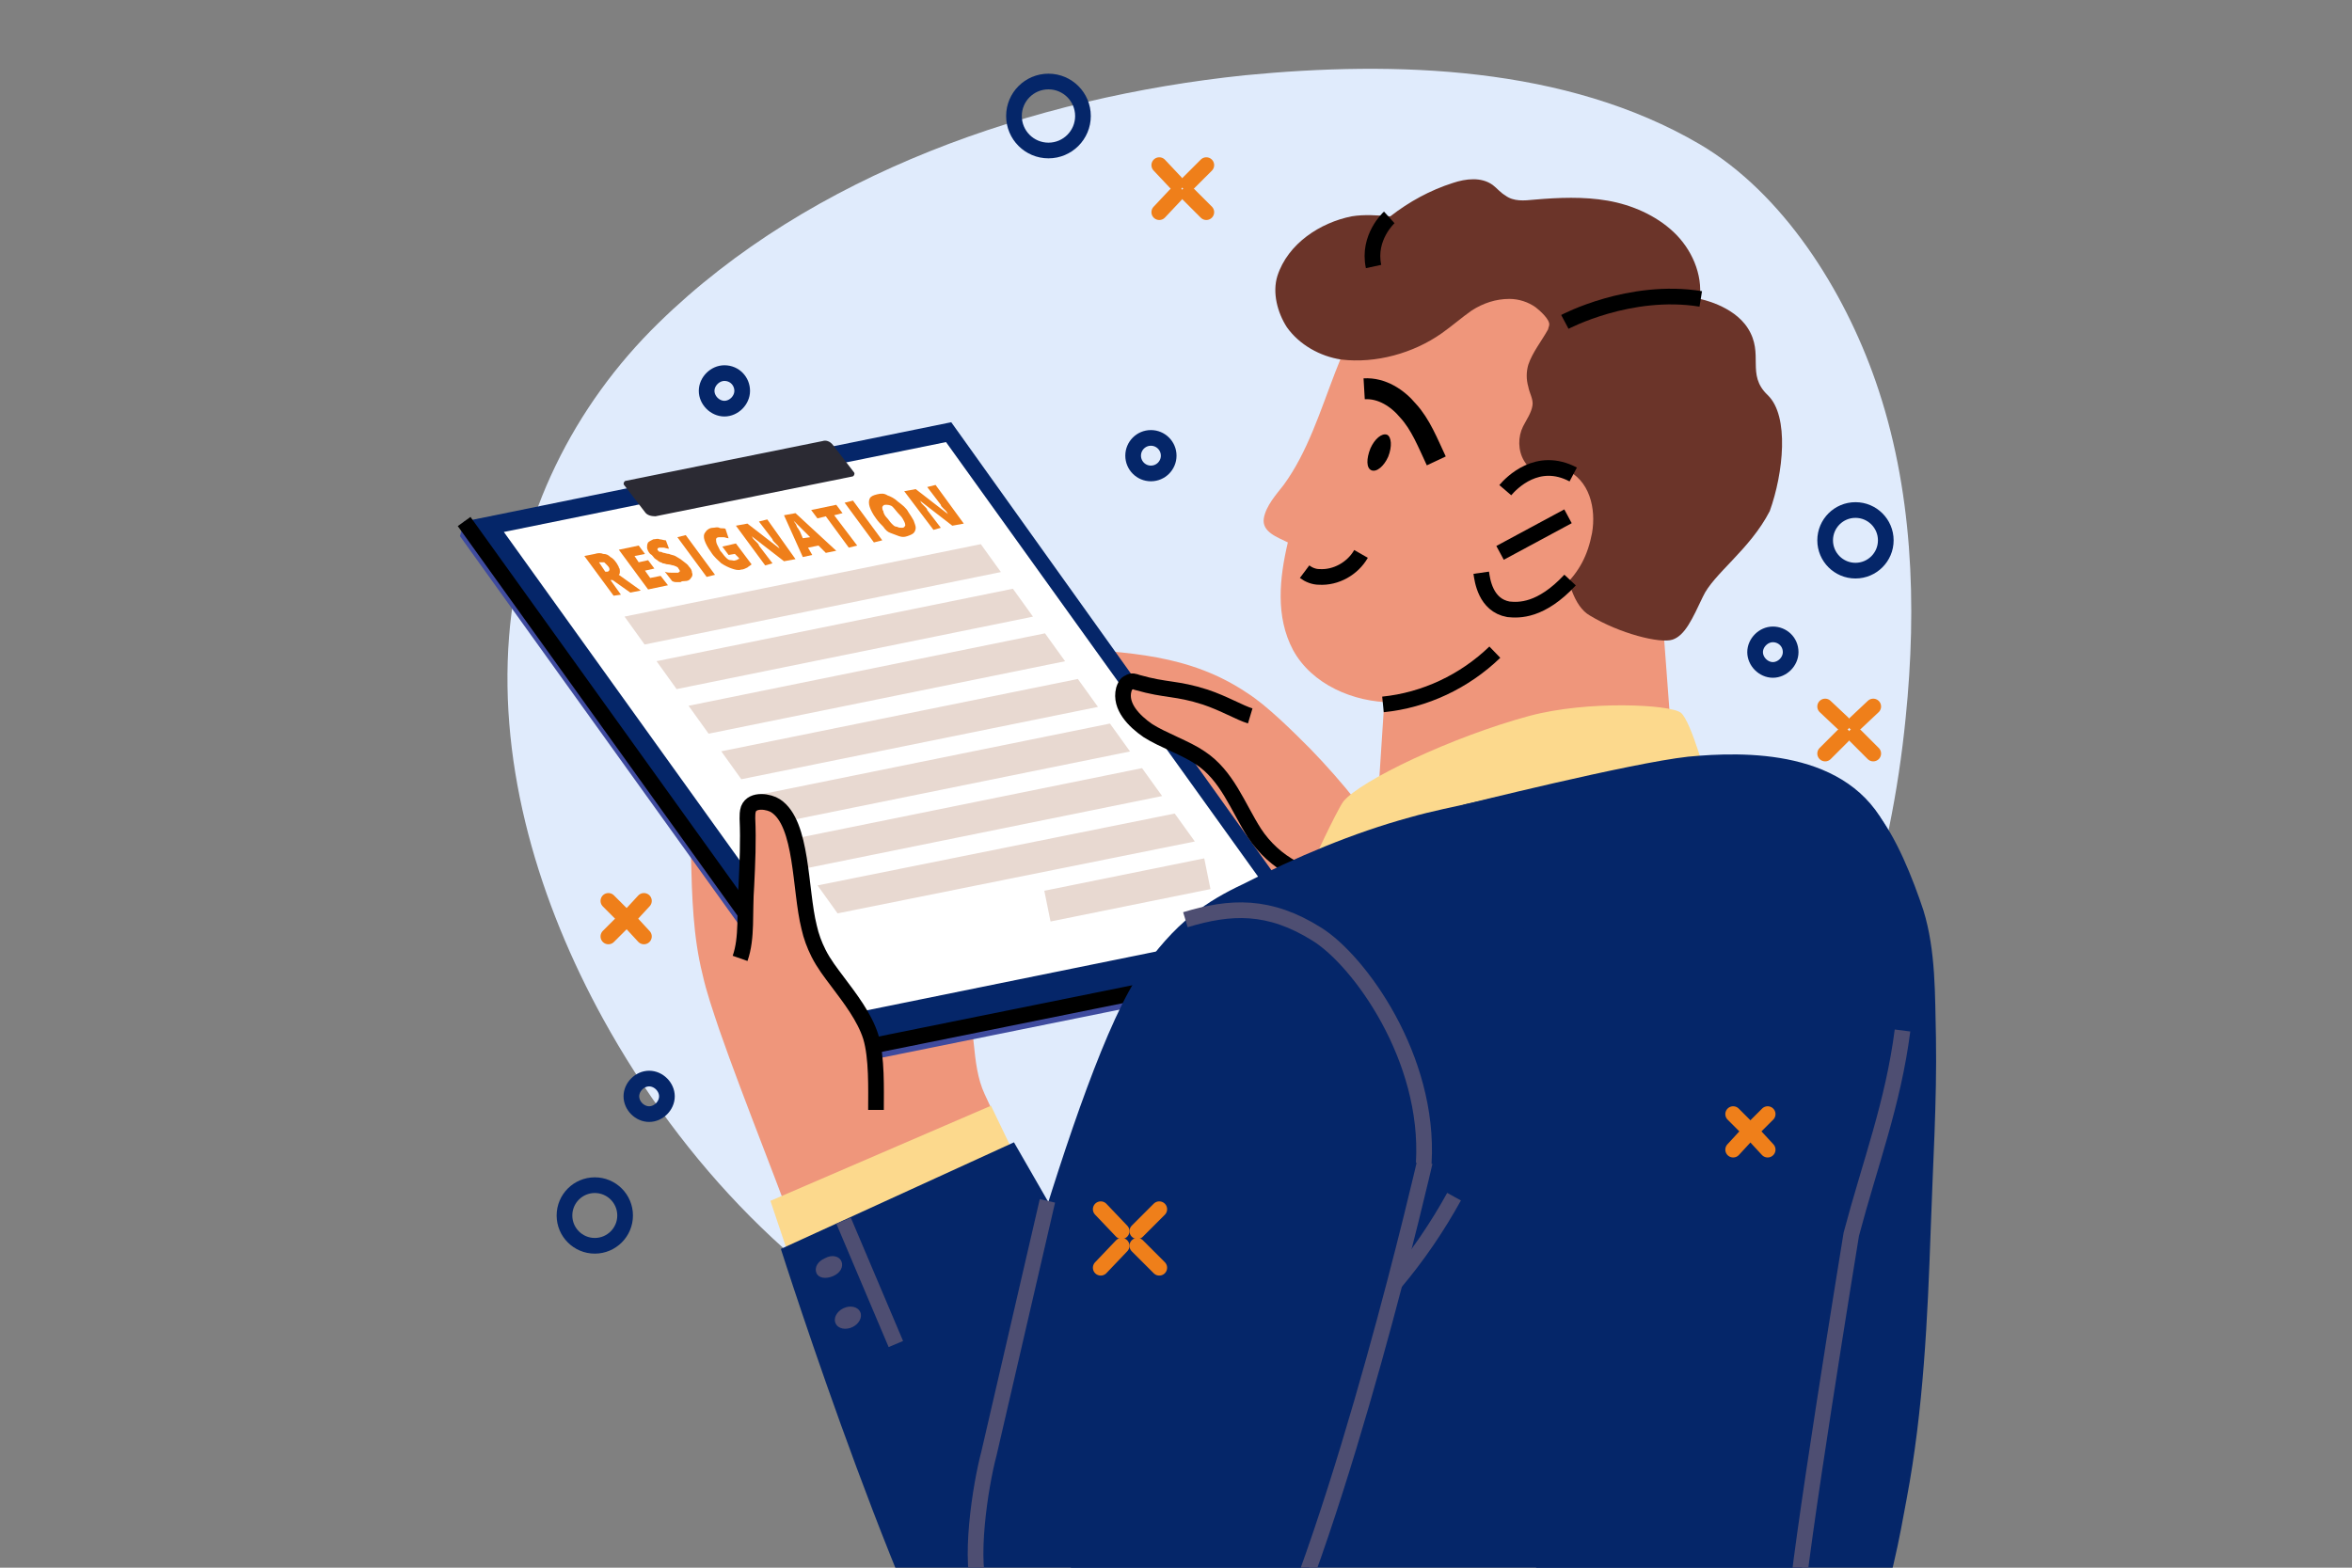 <?xml version="1.0" encoding="utf-8"?>
<!-- Generator: Adobe Illustrator 25.4.1, SVG Export Plug-In . SVG Version: 6.00 Build 0)  -->
<svg version="1.1" id="Layer_1" xmlns="http://www.w3.org/2000/svg" xmlns:xlink="http://www.w3.org/1999/xlink" x="0px" y="0px"
	 viewBox="0 0 225 150" style="enable-background:new 0 0 225 150;" xml:space="preserve">
<rect x="0" y="0" width="225" height="150" fill="#808080" stroke="none"/>
<style type="text/css">
	.st0{fill:#E0EBFC;}
	.st1{clip-path:url(#SVGID_00000052085184367402702360000003341136666500203688_);}
	.st2{fill:#EF967B;}
	.st3{fill:none;stroke:#000000;stroke-width:2;stroke-miterlimit:10;}
	.st4{fill:none;stroke:#000000;stroke-width:1.5;stroke-miterlimit:10;}
	.st5{fill:#6B3429;}
	.st6{fill:#3F4B9E;}
	.st7{fill:#052669;}
	.st8{fill:#FFFFFF;}
	.st9{fill:#2B2A33;}
	.st10{fill:#EF7F1A;}
	.st11{clip-path:url(#SVGID_00000051382840322251648430000003434749887893854371_);}
	.st12{fill:none;stroke:#E8D9D1;stroke-width:3;stroke-miterlimit:10;}
	.st13{fill:#EF967B;stroke:#000000;stroke-width:1.5;stroke-miterlimit:10;}
	.st14{fill:#FCD98D;}
	.st15{fill:none;stroke:#4E4E72;stroke-width:1.5;stroke-miterlimit:10;}
	.st16{fill:#4E4E72;}
	.st17{fill:none;stroke:#052669;stroke-width:1.5;stroke-miterlimit:10;}
	.st18{fill:none;stroke:#052669;stroke-width:1.5;stroke-miterlimit:10;}
	.st19{fill:none;stroke:#EF7F1A;stroke-width:1.5;stroke-linecap:round;stroke-miterlimit:10;}
</style>
<g id="BACKGROUND">
</g>
<g id="OBJECTS">
	<path class="st0" d="M63,30.9c-8.1,7.9-13.4,18.5-14.3,30c-1,12.7,2.9,25.5,9,36.6c7.6,13.8,18.9,25.7,33,32.7
		c14,7.1,30.8,9,45.8,4.2c13.4-4.4,24.8-14,32.5-25.9c7.7-11.8,11.9-25.7,13.3-39.8c1.1-10.8,0.7-22-2.9-32.3
		c-3-8.6-8.8-17.9-16.8-22.6c-12.8-7.5-29.1-8-43.5-6.6C98.9,9.3,77.6,16.6,63,30.9z"/>
	<g>
		<g>
			<defs>
				<rect id="SVGID_1_" x="33.8" y="-10.7" width="161.1" height="161.1"/>
			</defs>
			<clipPath id="SVGID_00000150793284511212959760000014823405249786195618_">
				<use xlink:href="#SVGID_1_"  style="overflow:visible;"/>
			</clipPath>
			<g style="clip-path:url(#SVGID_00000150793284511212959760000014823405249786195618_);">
				<g>
					<polygon class="st2" points="132.6,64.5 131.7,78.3 160,71.9 158.9,57.2 					"/>
					<path class="st2" d="M158.7,30.1c-0.8-1.2-1.8-2.3-2.9-3.3c-4-3.3-8.9-4.1-13.9-3.7c-2.7,0.2-5.5,1-7.7,2.7
						c-6.6,4.9-6.8,14.3-11.4,20.6c-0.7,0.9-1.7,2-1.9,3.2c-0.2,1.3,1.3,1.8,2.3,2.3c-0.8,3.4-1.2,7.1,0.5,10.3c1.8,3.3,5.8,5,9.5,5
						c5.8,0.1,10.8-2.3,15.8-5c4.6-2.5,8.4-6.5,10.6-11.3C162.6,44.6,162.7,36.2,158.7,30.1z"/>
					<path class="st3" d="M130.5,37.2c1.7-0.1,3.2,0.9,4.2,2.1c1.2,1.3,1.9,3.1,2.7,4.8"/>
					<path class="st4" d="M124.8,54.7c0.4,0.3,0.9,0.5,1.4,0.5c1.6,0.1,3.2-0.8,4-2.2"/>
					<path d="M132.8,43.7c-0.4,0.9-1.1,1.5-1.6,1.3c-0.5-0.2-0.5-1.1-0.1-2.1c0.4-0.9,1.1-1.5,1.6-1.3
						C133.1,41.8,133.2,42.7,132.8,43.7z"/>
					<path class="st5" d="M169.1,37.8c-2.1-2-0.3-3.9-1.9-6.4c-1.4-2.2-4.6-2.8-4.6-2.8c0.3-2.4-0.8-4.8-2.5-6.4
						c-1.7-1.6-4-2.6-6.3-3c-2.3-0.4-4.7-0.3-7-0.1c-1,0.1-2,0.2-2.8-0.4c-0.5-0.3-0.8-0.7-1.2-1c-1.1-0.8-2.6-0.6-3.8-0.2
						c-2.2,0.7-4.2,1.8-6,3.2c-1.2-0.1-2.5-0.2-3.7,0c-3,0.6-6.1,2.6-7.1,5.7c-0.5,1.6,0,3.5,0.9,4.9c1.2,1.7,3.2,2.8,5.2,3.1
						c3.3,0.4,6.9-0.6,9.6-2.5c1-0.7,1.9-1.5,2.9-2.2c1.1-0.7,2.3-1.1,3.6-1.1c0.9,0,1.8,0.3,2.5,0.8c0.4,0.3,1.4,1.2,1.3,1.7
						c0,0.1-0.1,0.3-0.1,0.4c-0.6,1.1-1.5,2.2-1.9,3.4c-0.2,0.7-0.2,1.4,0,2.1c0.1,0.6,0.5,1.2,0.4,1.8c-0.1,0.7-0.6,1.4-0.9,2
						c-0.5,1-0.5,2.3,0.1,3.3c0.6,1,1.6,1.7,2.2,2.7c0.6,1.1,0.8,2.4,1,3.6c0.1,1.1,0.3,2.2,0.6,3.4c0.4,1.6,0.9,4.2,2.5,5.1
						c2.8,1.7,6.7,2.7,7.9,2.3c1.2-0.4,1.9-2,2.9-4.1c1-2.2,4.5-4.5,6.4-8.2C170.6,45.3,171.2,39.8,169.1,37.8z"/>
					<g>
						<path class="st2" d="M144.2,47.1c1.4-2,3.9-2.8,5.5-2.2c2.4,1,3,3.8,2.6,6.1c-0.4,2.1-1.2,3.7-2.8,5.2
							c-1.5,1.4-4.2,2.6-6.1,1.8c-1.3-0.6-1.6-2.4-1.5-3.6"/>
						<line class="st4" x1="143.5" y1="52.9" x2="150" y2="49.4"/>
						<path class="st4" d="M141.7,54.8c0.1,0.7,0.4,3.1,2.6,3.5c1,0.1,3.1,0.2,5.9-2.8"/>
						<path class="st4" d="M144,46.9c0.6-0.7,3.1-3.3,6.5-1.5"/>
					</g>
					<path class="st4" d="M132.9,20.8c0,0-2.1,1.9-1.5,4.7"/>
					<path class="st4" d="M149.7,30.8c0,0,6.2-3.3,13-2.2"/>
					<path class="st4" d="M132.3,67.4c4-0.4,7.8-2.2,10.7-5"/>
				</g>
				<g>
					<path class="st2" d="M77.3,121.3c-2.4-6.9-6.1-15.9-8.5-22.8c-0.6-1.8-1.2-3.5-1.6-5.3c-0.9-3.6-1-7.4-1.1-11.2
						c0-1.1,0-2.2,0-3.3c0.2-2.5,1-4.9,1.8-7.3c0.5-1.5,1-3,1.5-4.6c0.3-0.9,0.7-1.9,1.6-2.2c1.5-0.4,2.2,2.3,2.2,2.3
						s0.4-1.6,0.6-2.3c0.2-0.8,0.8-1.8,1.6-1.6c0.5,0.1,1.2,0.7,1.4,1.2c0.7,1.3,0.8,2.2,0.7,3.6c0.1-0.7,1-1.4,1.6-1
						c1.7,1,2.4,5.6,2.4,5.6s0.4-2.1,1.4-1.2c1.5,1.2,1.7,3.7,1.8,5.1c0.1,4,2,8.9,3.9,12.5c1.1,2.1,2.5,4,3.5,6.1
						c1.4,3.1,0.7,6.8,2.1,9.8c0.9,1.9,1.7,3.8,2.6,5.6"/>
					<path class="st2" d="M133.8,82.5c-2.4-4-5.3-7.6-8.5-10.9c-1.6-1.6-4.1-4.1-6-5.3c-5.5-3.7-11.4-3.9-18-4.3
						c-0.4,0-0.8,0-1.1,0.2c-0.5,0.4-0.5,1.2-0.2,1.7c0.3,0.5,0.9,0.9,1.4,1.2c-0.7-0.2-2.3-0.4-2.4,0.1c-0.3,1.4,1.6,2.6,1.6,2.6
						s-0.7,0-0.8,0.3c-0.2,0.3,0.3,1.5,0.8,2.1c0.5,0.5,1.9,1.2,1.9,1.2s-0.7-0.3-0.9,0c-0.2,0.3,0.1,1.1,0.4,1.5
						c1.4,1.8,3.3,3,5.1,4.3c1.6,1.1,3.3,2.2,4.3,3.9c0.5,0.8,0.8,1.6,1.1,2.4c1.2,2.8,3.1,5.4,5.8,7c1.1,0.7,2.4,1.1,3.5,1.7
						c1.4,0.7,2.8,1.6,4,2.6"/>
					<g>
						<polygon class="st6" points="126.9,92.6 80.4,102 44,51.3 44.4,49.9 90.4,41.5 127.3,91.2 						"/>
						<polygon class="st7" points="127.3,91.2 80.8,100.6 44.4,49.9 91,40.4 						"/>
						<polyline class="st4" points="127.3,91.2 80.8,100.6 44.4,49.9 						"/>
						<polygon class="st8" points="123.6,88.4 81.3,97 48.2,50.9 90.5,42.3 						"/>
						<path class="st9" d="M78.7,42.2L59.9,46c-0.2,0-0.3,0.3-0.2,0.4l2,2.6c0.2,0.3,0.6,0.4,1,0.4l18.8-3.8c0.2,0,0.3-0.3,0.2-0.4
							l-2-2.6C79.4,42.2,79,42.1,78.7,42.2z"/>
						<g>
							<path class="st10" d="M56.9,53c0.3-0.1,0.6-0.1,0.8,0c0.3,0,0.5,0.1,0.7,0.3c0.2,0.1,0.4,0.3,0.6,0.6
								c0.1,0.2,0.2,0.3,0.2,0.4c0.1,0.1,0.1,0.3,0.1,0.4c0,0.1,0,0.2-0.1,0.3l2.1,1.5l-1,0.2l-1.7-1.2l-0.2,0l1,1.4L58.7,57
								l-2.8-3.8L56.9,53z M57.5,53.8l-0.2,0l0.6,0.9l0.2,0c0.1,0,0.2-0.1,0.2-0.2c0-0.1,0-0.2-0.2-0.4c-0.1-0.1-0.2-0.2-0.3-0.3
								C57.7,53.8,57.6,53.8,57.5,53.8z"/>
							<path class="st10" d="M63.9,56L62,56.4l-2.8-3.8l1.9-0.4l0.6,0.8l-1,0.2l0.4,0.6l0.9-0.2l0.6,0.8l-0.9,0.2l0.5,0.7l1-0.2
								L63.9,56z"/>
							<path class="st10" d="M65.9,54.2c0.2,0.2,0.3,0.4,0.3,0.6c0.1,0.2,0,0.4-0.1,0.5c-0.1,0.2-0.3,0.3-0.6,0.3
								c-0.1,0-0.3,0-0.4,0.1c-0.1,0-0.2,0-0.4,0c-0.1,0-0.2,0-0.4-0.1l-0.7-0.9c0.2,0.1,0.5,0.1,0.7,0.1c0.2,0,0.4,0,0.5,0
								c0.1,0,0.1,0,0.2-0.1s0.1-0.1,0-0.1c0,0,0-0.1-0.1-0.2c0-0.1-0.1-0.1-0.2-0.2c-0.1,0-0.2-0.1-0.3-0.1c-0.1,0-0.3-0.1-0.5-0.1
								c-0.2,0-0.3-0.1-0.5-0.1c-0.1-0.1-0.3-0.1-0.4-0.2c-0.1-0.1-0.3-0.2-0.4-0.3c-0.1-0.1-0.2-0.3-0.4-0.4
								c-0.2-0.2-0.3-0.5-0.3-0.6c0-0.2,0-0.3,0.1-0.5c0.1-0.1,0.3-0.2,0.5-0.3c0.2,0,0.4-0.1,0.6,0c0.2,0,0.4,0.1,0.6,0.1l0.3,0.8
								c-0.2,0-0.4-0.1-0.5-0.1c-0.2,0-0.3,0-0.4,0c-0.1,0-0.1,0-0.2,0.1c0,0,0,0.1,0,0.1c0,0,0,0.1,0.1,0.1c0,0.1,0.1,0.1,0.2,0.1
								c0.1,0,0.2,0.1,0.3,0.1c0.1,0,0.3,0.1,0.5,0.1c0.2,0.1,0.4,0.1,0.6,0.2c0.2,0.1,0.3,0.2,0.5,0.3C65.6,53.9,65.8,54,65.9,54.2
								z"/>
							<path class="st10" d="M67.6,55.2l-2.8-3.8l0.8-0.2l2.8,3.8L67.6,55.2z"/>
							<path class="st10" d="M69.1,52.3l1.3-0.3l1.5,2c-0.1,0.1-0.3,0.2-0.4,0.3c-0.2,0.1-0.4,0.2-0.6,0.2c-0.3,0.1-0.6,0-0.9-0.1
								c-0.3-0.1-0.7-0.3-1-0.5c-0.3-0.3-0.7-0.6-1-1.1c-0.3-0.4-0.5-0.8-0.6-1.1c-0.1-0.3-0.1-0.6,0.1-0.8c0.1-0.2,0.4-0.4,0.7-0.4
								c0.2,0,0.4-0.1,0.6,0s0.4,0,0.6,0.1l0.3,0.9c-0.2,0-0.3-0.1-0.5-0.1c-0.1,0-0.3,0-0.4,0c-0.2,0-0.3,0.1-0.3,0.2
								c0,0.1,0,0.3,0.1,0.5c0.1,0.2,0.2,0.4,0.3,0.6c0.2,0.2,0.3,0.4,0.5,0.6c0.2,0.2,0.3,0.3,0.5,0.3s0.3,0.1,0.5,0
								c0,0,0.1,0,0.2-0.1c0.1,0,0.1,0,0.1-0.1L70.3,53l-0.6,0.1L69.1,52.3z"/>
							<path class="st10" d="M76.1,53.5L75,53.7l-3.1-2.4l0,0c0.1,0.1,0.1,0.2,0.2,0.3c0.1,0.1,0.2,0.2,0.3,0.3s0.2,0.2,0.2,0.3
								l1.3,1.7l-0.7,0.2l-2.8-3.8l1.1-0.2l3.1,2.4l0,0c-0.1-0.1-0.1-0.2-0.2-0.3c-0.1-0.1-0.2-0.2-0.3-0.3
								c-0.1-0.1-0.2-0.2-0.2-0.3l-1.3-1.7l0.8-0.2L76.1,53.5z"/>
							<path class="st10" d="M79,52.9l-0.7-0.7l-1,0.2l0.4,0.7l-0.9,0.2l-1.8-4l1.1-0.2l3.9,3.6L79,52.9z M77.5,51.4l-0.6-0.6
								c-0.1-0.1-0.2-0.2-0.3-0.3s-0.2-0.2-0.4-0.4c-0.1-0.1-0.2-0.2-0.3-0.3c0.1,0.1,0.1,0.2,0.2,0.3c0.1,0.1,0.1,0.3,0.2,0.4
								c0.1,0.1,0.1,0.2,0.2,0.3l0.3,0.7L77.5,51.4z"/>
							<path class="st10" d="M82,52.2l-0.8,0.2l-2.2-3l-0.8,0.2l-0.6-0.8l2.4-0.5l0.6,0.8l-0.8,0.2L82,52.2z"/>
							<path class="st10" d="M83.6,51.9l-2.8-3.8l0.8-0.2l2.8,3.8L83.6,51.9z"/>
							<path class="st10" d="M86.9,49c0.2,0.3,0.4,0.6,0.5,0.8c0.1,0.3,0.2,0.5,0.2,0.7c0,0.2-0.1,0.4-0.2,0.5
								c-0.1,0.1-0.3,0.2-0.6,0.3c-0.3,0.1-0.5,0.1-0.8,0c-0.3-0.1-0.5-0.2-0.8-0.3c-0.3-0.1-0.5-0.3-0.7-0.6
								c-0.2-0.2-0.5-0.5-0.7-0.8c-0.3-0.4-0.5-0.8-0.6-1.1c-0.1-0.3-0.1-0.6,0-0.8c0.1-0.2,0.3-0.3,0.7-0.4c0.4-0.1,0.7-0.1,1,0.1
								c0.3,0.1,0.7,0.3,1,0.6C86.3,48.3,86.7,48.6,86.9,49z M84.8,49.5c0.2,0.2,0.3,0.4,0.5,0.6s0.3,0.3,0.5,0.3
								c0.2,0.1,0.3,0.1,0.5,0.1c0.2,0,0.2-0.1,0.3-0.2c0-0.1,0-0.2-0.1-0.4c-0.1-0.2-0.2-0.4-0.4-0.6c-0.3-0.3-0.5-0.6-0.7-0.8
								c-0.2-0.2-0.5-0.2-0.7-0.2c-0.2,0-0.2,0.1-0.3,0.2c0,0.1,0,0.3,0.1,0.4C84.5,49,84.6,49.3,84.8,49.5z"/>
							<path class="st10" d="M92.2,50.1l-1.1,0.2L88,47.9l0,0c0.1,0.1,0.1,0.2,0.2,0.3c0.1,0.1,0.2,0.2,0.3,0.3
								c0.1,0.1,0.2,0.2,0.2,0.3l1.3,1.7l-0.7,0.2L86.5,47l1.1-0.2l3.1,2.4l0,0c-0.1-0.1-0.1-0.2-0.2-0.3s-0.2-0.2-0.3-0.3
								c-0.1-0.1-0.2-0.2-0.2-0.3l-1.3-1.7l0.8-0.2L92.2,50.1z"/>
						</g>
						<g>
							<g>
								<defs>
									<polygon id="SVGID_00000049905702847924554060000013065813885968415878_" points="119.4,87.6 85.3,94.6 58.6,57.4 
										92.7,50.5 									"/>
								</defs>
								<clipPath id="SVGID_00000124878845870467128980000001168795579780254344_">
									<use xlink:href="#SVGID_00000049905702847924554060000013065813885968415878_"  style="overflow:visible;"/>
								</clipPath>
								<g style="clip-path:url(#SVGID_00000124878845870467128980000001168795579780254344_);">
									<line class="st12" x1="100.7" y1="52.2" x2="52.5" y2="62"/>
									<line class="st12" x1="103.6" y1="56.5" x2="55.4" y2="66.3"/>
									<line class="st12" x1="106.5" y1="60.8" x2="58.3" y2="70.6"/>
									<line class="st12" x1="109.5" y1="65.2" x2="61.2" y2="75"/>
									<line class="st12" x1="112.4" y1="69.5" x2="64.1" y2="79.3"/>
									<line class="st12" x1="115.3" y1="73.8" x2="67" y2="83.6"/>
									<line class="st12" x1="118.2" y1="78.2" x2="70" y2="87.9"/>
									<line class="st12" x1="115.5" y1="83.6" x2="100.2" y2="86.7"/>
								</g>
							</g>
						</g>
					</g>
					<path class="st13" d="M119.6,68.5c-1-0.3-2.5-1.2-4.3-1.8c-2.8-0.9-3.7-0.6-6.5-1.4c-0.3-0.1-0.5-0.2-0.8,0
						c-0.3,0.1-0.4,0.4-0.5,0.7c-0.4,1.6,1,3,2.3,3.9c1.4,0.9,3.7,1.7,5,2.6c2.6,1.7,3.6,4.7,5.2,7.2c1.9,2.9,5.1,4.6,8.5,4.6"/>
					<path class="st13" d="M70.8,91.7c0.7-2,0.4-4.3,0.6-7c0.1-2.1,0.2-4.2,0.1-6.4c0-0.3,0-0.6,0.1-0.9c0.4-1,2-0.7,2.6-0.3
						c2.6,1.7,2.3,8,3.2,11.6c0.2,0.9,0.5,1.7,0.9,2.5c0.5,1,1.2,1.9,1.8,2.7c1.2,1.6,2.6,3.4,3.2,5.3c0.6,2,0.5,5,0.5,7"/>
				</g>
				<g>
					<path class="st7" d="M179.4,77.6c2,2.4,3.6,6.5,4.6,9.5c1.2,3.9,1.1,8.1,1.2,12.2c0.1,6.1-0.3,12.2-0.5,18.3
						c-0.3,8.6-0.7,17.3-2.3,25.8c-1.3,7-3.5,20.7-12.9,20.9c-7.6,0.1-14.7-4.4-19.5-10.2c-4.9-5.8-7.9-13-10.8-20
						c-3.3-7.8-6.5-15.6-9.8-23.5l15.6-15.8l21.6,36.6"/>
					<path class="st14" d="M125.4,82.9c0,0,2.4-5.2,3.1-6.2c1.6-2,10.4-6.2,17.8-8.2c5.6-1.5,13.5-1.1,14.5-0.3
						c1,0.8,2.6,6.8,2.6,6.8L125.4,82.9z"/>
					<path class="st7" d="M154.4,183.2c0.1,0.4,2.3,10.9,3.7,17.5c10-1.8,17.3-3.8,17.3-3.8s-1-13-1.8-20.3c-0.8-6.9-2.5-16-1.7-23
						c1.7-13.2,5.5-36.7,5.5-36.7s4.8-12.7,5.4-22.1c0.4-7.1-0.3-11.3-2.2-15.3c-3.7-7.9-13.8-7.6-19.1-7.1C156,73,140,77,140,77
						s-36,52.1-37,66.3c-1,14.2-5.2,48.8-5.2,48.8s11.5,10.2,29.5,11.1c7.9,0.4,16.7-0.4,24.5-1.5
						C152.5,195.9,154.3,182.8,154.4,183.2z"/>
					<path class="st15" d="M182,98.6c-0.9,7-3.1,12.7-4.9,19.5c0,0-5.2,31.8-5.3,36.2c-0.1,4.4,0.2,9.9,0.2,9.9"/>
					<polyline class="st14" points="77.6,126.5 73.7,114.9 94.8,105.8 102.6,122 					"/>
					<g>
						<path class="st7" d="M112.3,135.9L97,109.3l-22.3,10.2c0,0,12.4,39,20.5,49.7c5.7,7.6,17.5,8.2,25.4-7.9
							c7.9-16.1,15.7-50.1,15.7-50.1l15.6-36.8c-3.5,0.8-7.1,1.5-10.6,2.3c-2.2,0.5-4.3,0.9-6.4,1.5c-5.5,1.5-10.9,3.8-16,6.4
							c-1.7,0.8-3.3,1.7-4.8,2.9c-1.9,1.5-3.5,3.4-4.9,5.4c-6.4,8.9-16.1,47.6-16.1,47.6"/>
						<path class="st15" d="M95.2,169.2c5.7,7.6,17.5,8.2,25.4-7.9c7.9-16.1,15.7-50.1,15.7-50.1"/>
						<path class="st15" d="M100.2,114.9c0,0-4.9,21.2-5.6,24.2c-0.8,3-2,10.5-0.7,13.5"/>
					</g>
					<path class="st15" d="M133.4,122.8c2.2-2.6,4.1-5.4,5.7-8.3"/>
					<line class="st15" x1="80.7" y1="116.8" x2="85.7" y2="128.6"/>
					<path class="st16" d="M80.5,120.7c0.2,0.5-0.1,1.1-0.8,1.4c-0.7,0.3-1.4,0.2-1.6-0.3c-0.2-0.5,0.1-1.1,0.8-1.4
						C79.6,120,80.3,120.2,80.5,120.7z"/>
					
						<ellipse transform="matrix(0.904 -0.428 0.428 0.904 -46.13 46.886)" class="st16" cx="81.1" cy="126" rx="1.3" ry="1"/>
					<path class="st15" d="M113.4,88c4.3-1.3,8-1.5,12.6,1.4c4,2.5,10.8,11.8,10.2,21.9"/>
				</g>
			</g>
		</g>
	</g>
	<g>
		<circle class="st17" cx="110.1" cy="43.6" r="1.7"/>
		<circle class="st17" cx="121.6" cy="131.8" r="1.7"/>
		<path class="st17" d="M155.2,93.7c0,0.9-0.8,1.7-1.7,1.7c-0.9,0-1.7-0.8-1.7-1.7c0-0.9,0.8-1.7,1.7-1.7
			C154.5,92,155.2,92.8,155.2,93.7z"/>
		<circle class="st17" cx="56.9" cy="116.3" r="2.9"/>
		<ellipse class="st18" cx="177.5" cy="51.7" rx="2.9" ry="2.9"/>
		<path class="st17" d="M71,37.4c0,0.9-0.8,1.7-1.7,1.7s-1.7-0.8-1.7-1.7s0.8-1.7,1.7-1.7C70.3,35.7,71,36.5,71,37.4z"/>
		<path class="st17" d="M63.8,104.9c0,0.9-0.8,1.7-1.7,1.7c-0.9,0-1.7-0.8-1.7-1.7c0-0.9,0.8-1.7,1.7-1.7
			C63,103.2,63.8,104,63.8,104.9z"/>
		<path class="st17" d="M171.3,62.4c0,0.9-0.8,1.7-1.7,1.7c-0.9,0-1.7-0.8-1.7-1.7c0-0.9,0.8-1.7,1.7-1.7
			C170.5,60.7,171.3,61.4,171.3,62.4z"/>
		<circle class="st17" cx="100.3" cy="11.1" r="3.3"/>
		<g>
			<line class="st19" x1="113.7" y1="17.5" x2="115.4" y2="15.8"/>
			<line class="st19" x1="110.9" y1="20.3" x2="112.5" y2="18.6"/>
			<line class="st19" x1="113.7" y1="18.6" x2="115.4" y2="20.3"/>
			<line class="st19" x1="110.9" y1="15.8" x2="112.5" y2="17.5"/>
		</g>
		<g>
			<line class="st19" x1="177.5" y1="69.2" x2="179.2" y2="67.6"/>
			<line class="st19" x1="174.6" y1="72.1" x2="176.3" y2="70.4"/>
			<line class="st19" x1="177.5" y1="70.4" x2="179.2" y2="72.1"/>
			<line class="st19" x1="174.6" y1="67.6" x2="176.3" y2="69.2"/>
		</g>
		<g>
			<line class="st19" x1="60.4" y1="87.5" x2="61.6" y2="86.2"/>
			<line class="st19" x1="58.2" y1="89.6" x2="59.5" y2="88.3"/>
			<line class="st19" x1="60.4" y1="88.3" x2="61.6" y2="89.6"/>
			<line class="st19" x1="58.2" y1="86.2" x2="59.5" y2="87.5"/>
		</g>
		<g>
			<line class="st19" x1="108.8" y1="117.8" x2="110.9" y2="115.7"/>
			<line class="st19" x1="105.3" y1="121.3" x2="107.3" y2="119.2"/>
			<line class="st19" x1="108.8" y1="119.2" x2="110.9" y2="121.3"/>
			<line class="st19" x1="105.3" y1="115.7" x2="107.3" y2="117.8"/>
		</g>
		<g>
			<line class="st19" x1="167.9" y1="107.8" x2="169.1" y2="106.6"/>
			<line class="st19" x1="165.8" y1="110" x2="167" y2="108.7"/>
			<line class="st19" x1="167.9" y1="108.7" x2="169.1" y2="110"/>
			<line class="st19" x1="165.8" y1="106.6" x2="167" y2="107.8"/>
		</g>
	</g>
</g>
</svg>
